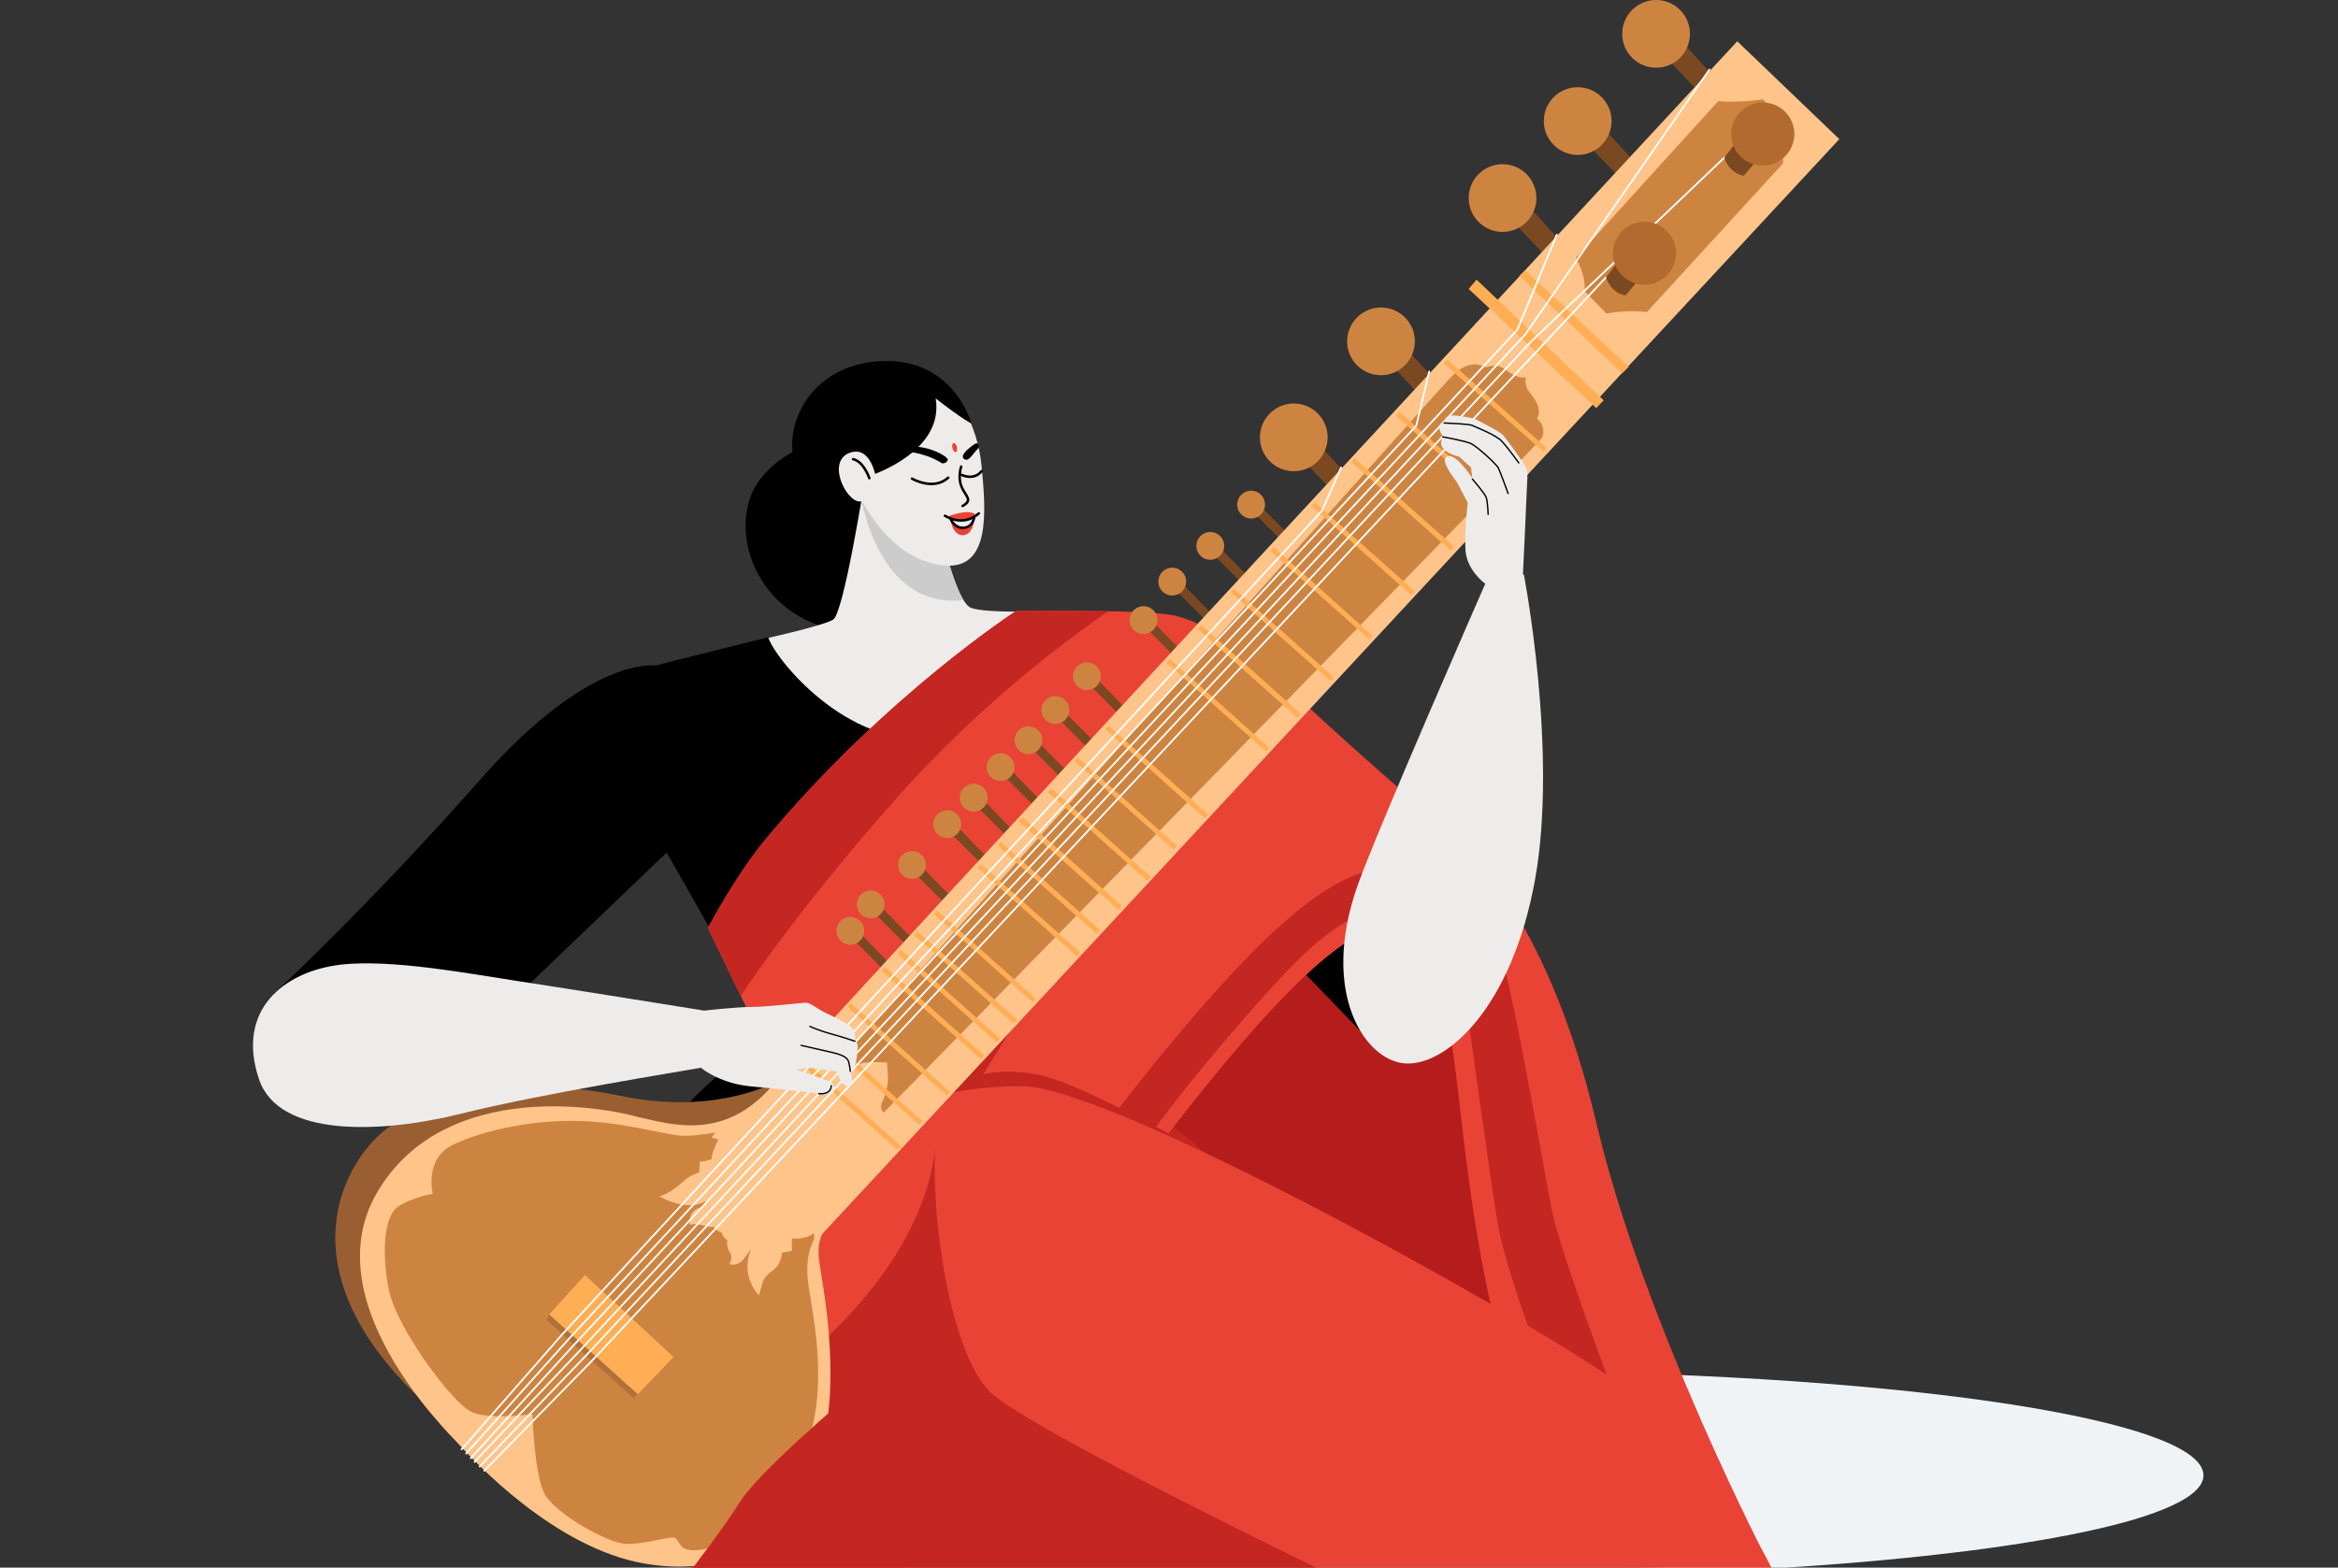 <svg width="504" height="338" viewBox="0 0 504 338" fill="none" xmlns="http://www.w3.org/2000/svg">
<rect x="0" y="0" width="504" height="338" fill="#333333" stroke="none"/>
<g clip-path="url(#clip0_74_16487)">
<path d="M475 318.1C475 327.3 436.7 334.9 381.9 338.2C363.3 338.2 341.2 337.6 318.7 337.6C232.4 337.6 162.5 330.7 162.5 318.2C162.5 305.7 232.5 295.6 318.7 295.6C404.9 295.6 475 305.6 475 318.1Z" fill="#F0F3F6"/>
<path d="M337.4 334.6H297L284.2 318.6L239.1 251.3C239.1 251.3 254.1 195.4 256.5 192.4C258.9 189.4 271.5 175.6 275.7 175.6C279.9 175.6 309.3 199.6 309.3 199.6L329.1 231.4L337.4 334.6Z" fill="#B51D1D"/>
<path d="M177.7 95.9C177.7 95.9 170.3 95.2 163.9 103.3C157.5 111.5 160.8 127.1 173.4 133.5C186 140 196.7 131 196.7 131C196.7 131 196.1 108.7 195.8 106.6C195.5 104.5 177.7 95.9 177.7 95.9Z" fill="black"/>
<path d="M141.3 143.5C141.3 143.5 127.2 141.2 103.6 168C80 194.8 59 214.3 59 214.3L99.8 225.9L152.9 175L141.3 143.5Z" fill="black"/>
<path d="M202.4 113.2C202.4 113.2 206 130 209.4 131.1C212.8 132.2 222.9 131.8 222.9 131.8L218.1 161.8C218.1 161.8 195.2 172 175.9 163.4L163.6 138C163.6 138 177.3 135 179.6 133.6C181.9 132.2 186.4 103.6 186.4 103.6L202.4 113.2Z" fill="#EDECEB"/>
<path d="M185.8 107.1C185.8 107.3 185.7 107.5 185.7 107.6C186.3 111.2 190.8 131.3 207.7 129.4C205.4 125.6 203.3 116.8 202.6 114.1L191.8 107.8L185.8 107.1Z" fill="#CCCCCC"/>
<path d="M166.4 223.7C166.4 223.7 109.9 253.3 135.2 316.6C144.4 336.6 156.8 337.4 163.2 337.4C169.6 337.4 227.7 242.5 227.7 242.5L224.4 225.5L166.4 223.7Z" fill="black"/>
<path d="M224.4 225.5C224.4 225.5 282.4 250.7 283.3 292.2C285.7 317.4 271 337.3 213.9 337.3C156.8 337.3 155 337.3 155 337.3L150.2 285.6L197.1 224.3L224.4 225.5Z" fill="#C42622"/>
<path d="M165.6 137.4C167.1 142.2 182.8 161.3 200.8 159C216.7 157 220.9 144.4 219.8 131.8C228.8 131.7 249.8 132.9 249.8 132.9L224.4 225.5C224.4 225.5 197.4 237.2 166.4 223.7L142.4 181.5L141.1 143.6C141.1 143.5 157.1 139.5 165.6 137.4Z" fill="black"/>
<path d="M249.5 132.8C249.5 132.8 263.7 130.9 286.4 158.5C309.2 186.1 319.1 197.1 319.1 197.1L297.2 226.4L237 164L249.5 132.8Z" fill="black"/>
<path d="M164.6 224.9L152.6 200.1C152.6 200.1 158.6 188.6 165.4 180.5C191.2 149.7 219.1 131.7 219.1 131.7C219.1 131.7 247.3 131.4 253.1 132.7C258.9 133.9 269.3 139.9 277.5 148.1C285.7 156.3 309.2 176.6 313.4 180.4C317.6 184.2 334 199.2 344.2 242.4C354.4 285.6 381.4 337.3 381.4 337.3H356.5C356.5 337.3 331 319.5 323 288.2C315 257 314.6 226.2 311.2 217.3C307.4 207.4 309.7 201.1 300.6 199.7C281.3 196.7 232.8 273.3 221.1 283.2C209.4 293.1 215.1 246 215.1 246L164.6 224.9Z" fill="#E94335"/>
<path d="M315.8 214.5C315.8 214.5 321.8 258.3 323 264.6C325.4 276.6 333.8 297.8 333.8 297.8L353.4 315.4C353.4 315.4 336.6 271.3 334.6 261.3C332.6 251.3 325.2 207 322.2 202C319.2 197 315.8 214.5 315.8 214.5Z" fill="#C42622"/>
<path d="M292.4 197.6C292.4 197.6 287.6 199.3 279.6 207.2C271.6 215.1 254.1 235.6 247 246.1C237.8 243.4 237.8 243.4 237.8 243.4C237.8 243.4 258.1 216.2 274.3 201.1C290.5 186 298.5 186.7 303.4 187.4C308.5 188.1 292.4 197.6 292.4 197.6Z" fill="#C42622"/>
<path d="M199.4 239.4L215.1 245.9C215.1 245.9 214.9 247.3 214.7 249.5L246.2 251.8C248 249.4 249.9 246.9 251.9 244.4C249.1 242.9 231.5 233.3 224.2 231.8C216.3 230.2 211.9 231.7 211.9 231.7L220.9 217.3L199.4 239.4Z" fill="#C42622"/>
<path d="M219.1 131.7C219.1 131.7 191.2 149.7 165.4 180.5C158.6 188.6 152.6 200.1 152.6 200.1L159.7 214.7C163 209.7 174.2 193.6 192.9 172.5C213.1 149.6 234.5 134.8 238.9 131.8C229.5 131.6 219.1 131.7 219.1 131.7Z" fill="#C42622"/>
<path d="M205.8 85.1C205.8 85.1 210.7 91 211.6 100.5C212.5 110 213.7 123 203.4 121.9C190.7 120.6 184.1 105.5 183.1 101.7C182.1 97.9 185.9 86.1 190.6 83C195.5 80 203.9 82.5 205.8 85.1Z" fill="#EDECEB"/>
<path d="M206.037 97.47C206.305 97.403 206.415 96.915 206.282 96.379C206.149 95.843 205.824 95.462 205.556 95.528C205.288 95.595 205.179 96.083 205.311 96.619C205.444 97.155 205.769 97.536 206.037 97.47Z" fill="#E94335"/>
<path d="M207.2 100.6C207.2 100.6 206.4 102.9 207.3 105C208.2 107.1 209.8 107.8 207.5 109.1" stroke="black" stroke-width="0.541" stroke-miterlimit="10" stroke-linecap="round" stroke-linejoin="round"/>
<path d="M207.3 102.4C207.3 102.4 209.9 103.7 211.6 101.6" stroke="black" stroke-width="0.541" stroke-miterlimit="10" stroke-linecap="round" stroke-linejoin="round"/>
<path d="M196.6 103.2C196.6 103.2 201.2 105.9 204.4 103" stroke="black" stroke-width="0.541" stroke-miterlimit="10" stroke-linecap="round" stroke-linejoin="round"/>
<path d="M204.9 112C204.9 112 205.3 115.5 207.6 115.4C209.9 115.3 210 111.9 210 111.9C210 111.9 209.6 113.7 207.9 113.7C206.2 113.7 204.9 112 204.9 112Z" fill="#E94335"/>
<path d="M204.2 111.4C204.2 111.4 208.8 109.5 210.4 111C209.1 112 207.9 112.3 206.6 112.2C205.4 112 204.2 111.4 204.2 111.4Z" fill="#E94335"/>
<path d="M203.7 111.2C203.7 111.2 207.5 113.8 211 110.7" stroke="black" stroke-width="0.541" stroke-miterlimit="10" stroke-linecap="round" stroke-linejoin="round"/>
<path d="M204.9 111.8C204.9 111.8 205.6 113.9 207.7 113.8C209.8 113.7 210 111.5 210 111.5" stroke="black" stroke-width="0.541" stroke-miterlimit="10" stroke-linecap="round" stroke-linejoin="round"/>
<path d="M188 102.4C188 102.4 203.6 97.3 201.7 85.9C207.6 90.5 209.4 91.3 209.4 91.3C209.4 91.3 205.5 76.7 189.3 77.9C173.3 79 166.6 94.5 173.4 105.2C180.2 115.9 186.1 103.1 188 102.4Z" fill="black"/>
<path d="M188.8 102.9C188.8 102.9 187.7 95.8 183 97.7C177.9 99.8 183 109.4 186 108" fill="#EDECEB"/>
<path d="M187.4 103.1C187.4 103.1 186.2 99.5 183.9 99" stroke="black" stroke-width="0.541" stroke-miterlimit="10" stroke-linecap="round" stroke-linejoin="round"/>
<path d="M203.1 99.9C203.1 99.9 204 100 204.3 99.2C204.6 98.4 198.9 95.4 195.3 96.6C191.7 97.8 197.6 96.4 203.1 99.9Z" fill="black"/>
<path d="M208.4 97.1C208.4 97.1 207.3 98.1 207.6 98.7C207.9 99.2 208.6 99.4 209.3 98.5C210 97.6 211 96.5 211 96.5C211 96.5 211.1 95.9 210.7 95.6C210.3 95.3 208.4 97.1 208.4 97.1Z" fill="black"/>
<path d="M178.2 243.3C178.2 243.3 201.2 233.8 220.6 234.2C240 234.6 326.5 282.6 348.1 297.6C369.7 312.6 381.9 338.1 381.9 338.1H149.2C149.2 338.1 154 255.4 178.2 243.3Z" fill="#E94335"/>
<path d="M213.3 300C205.2 291.9 200.7 264 201.6 247.7C198 278.3 163.8 300 163.8 300C163.8 300 158.9 304.5 152.1 310.9C149.9 326.3 149.2 338.1 149.2 338.1H283.9C264.7 328.7 219.6 306.4 213.3 300Z" fill="#C42622"/>
<path d="M363 9.5L369.7 16.8L366.3 19.9L359.7 13L363 9.5Z" fill="#7B4921"/>
<path d="M357 14.6C361.032 14.6 364.3 11.332 364.3 7.3C364.3 3.268 361.032 0 357 0C352.968 0 349.7 3.268 349.7 7.3C349.7 11.332 352.968 14.6 357 14.6Z" fill="#CE8441"/>
<path d="M346.2 28.2L352.9 35.5L349.5 38.7L342.9 31.8L346.2 28.2Z" fill="#7B4921"/>
<path d="M340.1 33.4C344.132 33.4 347.4 30.132 347.4 26.1C347.4 22.068 344.132 18.8 340.1 18.8C336.068 18.8 332.8 22.068 332.8 26.1C332.8 30.132 336.068 33.4 340.1 33.4Z" fill="#CE8441"/>
<path d="M329.9 44.9L336.6 52.2L333.3 55.3L326.7 48.4L329.9 44.9Z" fill="#7B4921"/>
<path d="M323.9 50C327.932 50 331.2 46.732 331.2 42.7C331.2 38.668 327.932 35.4 323.9 35.4C319.868 35.4 316.6 38.668 316.6 42.7C316.6 46.732 319.868 50 323.9 50Z" fill="#CE8441"/>
<path d="M303.7 75.8L310.4 83.1L307 86.2L300.5 79.3L303.7 75.8Z" fill="#7B4921"/>
<path d="M297.7 80.9C301.732 80.9 305 77.632 305 73.6C305 69.568 301.732 66.3 297.7 66.3C293.668 66.3 290.4 69.568 290.4 73.6C290.4 77.632 293.668 80.9 297.7 80.9Z" fill="#CE8441"/>
<path d="M284.9 96.5L291.7 103.8L288.3 106.9L281.7 100.1L284.9 96.5Z" fill="#7B4921"/>
<path d="M278.9 101.6C282.932 101.6 286.2 98.332 286.2 94.3C286.2 90.268 282.932 87 278.9 87C274.868 87 271.6 90.268 271.6 94.3C271.6 98.332 274.868 101.6 278.9 101.6Z" fill="#CE8441"/>
<path d="M272.2 109.6L278.3 115.8L276.9 117.2L270.9 111.2L272.2 109.6Z" fill="#7B4921"/>
<path d="M269.7 111.8C271.357 111.8 272.7 110.457 272.7 108.8C272.7 107.143 271.357 105.8 269.7 105.8C268.043 105.8 266.7 107.143 266.7 108.8C266.7 110.457 268.043 111.8 269.7 111.8Z" fill="#CE8441"/>
<path d="M263.4 118.5L269.4 124.7L268 126L262 120L263.4 118.5Z" fill="#7B4921"/>
<path d="M260.9 120.7C262.557 120.7 263.9 119.357 263.9 117.7C263.9 116.043 262.557 114.7 260.9 114.7C259.243 114.7 257.9 116.043 257.9 117.7C257.9 119.357 259.243 120.7 260.9 120.7Z" fill="#CE8441"/>
<path d="M255.2 126.2L261.3 132.4L259.9 133.7L253.9 127.7L255.2 126.2Z" fill="#7B4921"/>
<path d="M252.7 128.4C254.357 128.4 255.7 127.057 255.7 125.4C255.7 123.743 254.357 122.4 252.7 122.4C251.043 122.4 249.7 123.743 249.7 125.4C249.7 127.057 251.043 128.4 252.7 128.4Z" fill="#CE8441"/>
<path d="M249 134.5L255 140.7L253.7 142.1L247.7 136L249 134.5Z" fill="#7B4921"/>
<path d="M246.5 136.7C248.157 136.7 249.5 135.357 249.5 133.7C249.5 132.043 248.157 130.7 246.5 130.7C244.843 130.7 243.5 132.043 243.5 133.7C243.5 135.357 244.843 136.7 246.5 136.7Z" fill="#CE8441"/>
<path d="M236.8 146.7L242.8 152.9L241.4 154.2L235.4 148.2L236.8 146.7Z" fill="#7B4921"/>
<path d="M234.3 148.8C235.957 148.8 237.3 147.457 237.3 145.8C237.3 144.143 235.957 142.8 234.3 142.8C232.643 142.8 231.3 144.143 231.3 145.8C231.3 147.457 232.643 148.8 234.3 148.8Z" fill="#CE8441"/>
<path d="M230 154L236.1 160.1L234.7 161.5L228.7 155.5L230 154Z" fill="#7B4921"/>
<path d="M227.5 156.1C229.157 156.1 230.5 154.757 230.5 153.1C230.5 151.443 229.157 150.1 227.5 150.1C225.843 150.1 224.5 151.443 224.5 153.1C224.5 154.757 225.843 156.1 227.5 156.1Z" fill="#CE8441"/>
<path d="M224.2 160.4L230.3 166.6L228.9 167.9L222.9 161.9L224.2 160.4Z" fill="#7B4921"/>
<path d="M221.7 162.6C223.357 162.6 224.7 161.257 224.7 159.6C224.7 157.943 223.357 156.6 221.7 156.6C220.043 156.6 218.7 157.943 218.7 159.6C218.7 161.257 220.043 162.6 221.7 162.6Z" fill="#CE8441"/>
<path d="M218.2 166.3L224.2 172.5L222.9 173.8L216.9 167.8L218.2 166.3Z" fill="#7B4921"/>
<path d="M215.7 168.4C217.357 168.4 218.7 167.057 218.7 165.4C218.7 163.743 217.357 162.4 215.7 162.4C214.043 162.4 212.7 163.743 212.7 165.4C212.7 167.057 214.043 168.4 215.7 168.4Z" fill="#CE8441"/>
<path d="M212.4 172.9L218.4 179.1L217.1 180.4L211.1 174.4L212.4 172.9Z" fill="#7B4921"/>
<path d="M209.9 175C211.557 175 212.9 173.657 212.9 172C212.9 170.343 211.557 169 209.9 169C208.243 169 206.9 170.343 206.9 172C206.9 173.657 208.243 175 209.9 175Z" fill="#CE8441"/>
<path d="M206.7 178.6L212.8 184.8L211.4 186.1L205.4 180.1L206.7 178.6Z" fill="#7B4921"/>
<path d="M204.2 180.7C205.857 180.7 207.2 179.357 207.2 177.7C207.2 176.043 205.857 174.7 204.2 174.7C202.543 174.7 201.2 176.043 201.2 177.7C201.2 179.357 202.543 180.7 204.2 180.7Z" fill="#CE8441"/>
<path d="M199.1 187.3L205.2 193.5L203.8 194.9L197.8 188.9L199.1 187.3Z" fill="#7B4921"/>
<path d="M196.6 189.5C198.257 189.5 199.6 188.157 199.6 186.5C199.6 184.843 198.257 183.5 196.6 183.5C194.943 183.5 193.6 184.843 193.6 186.5C193.6 188.157 194.943 189.5 196.6 189.5Z" fill="#CE8441"/>
<path d="M190.2 195.8L196.3 202L194.9 203.3L188.9 197.3L190.2 195.8Z" fill="#7B4921"/>
<path d="M187.7 198C189.357 198 190.7 196.657 190.7 195C190.7 193.343 189.357 192 187.7 192C186.043 192 184.7 193.343 184.7 195C184.7 196.657 186.043 198 187.7 198Z" fill="#CE8441"/>
<path d="M185.8 201.6L191.8 207.8L190.4 209.1L184.5 203.1L185.8 201.6Z" fill="#7B4921"/>
<path d="M183.3 203.7C184.957 203.7 186.3 202.357 186.3 200.7C186.3 199.043 184.957 197.7 183.3 197.7C181.643 197.7 180.3 199.043 180.3 200.7C180.3 202.357 181.643 203.7 183.3 203.7Z" fill="#CE8441"/>
<path d="M171.1 231.2C171.1 231.2 157.4 241.2 133.9 236.3C110.4 231.4 87.4 235.5 78 249C68.6 262.5 69.4 281.8 90.9 301.9C112.4 322 152.1 271.3 152.1 271.3L171.1 231.2Z" fill="#995F33"/>
<path d="M374.5 8.9L396.5 30L177.4 265.9C177.4 265.9 176.2 267.4 176.5 271.1C176.8 274.8 181.9 296.8 176.7 314C171.5 331.2 158.1 340.5 138.8 337.1C119.5 333.7 102.3 315.1 99 311.5C95.7 308 67.7 280.3 81.3 257.1C94.9 233.9 126.5 237.8 137.8 240.9C145.2 242.6 156.2 245.8 166.3 234.3C177.2 221.7 374.5 8.9 374.5 8.9Z" fill="#FFC48A"/>
<path d="M327.5 59.5L349.7 80.5L351.1 79.1L328.8 58.3L327.5 59.5Z" fill="#FFAE55"/>
<path d="M318.3 60.3L345.7 86.3L344.1 88L316.6 62.3L318.3 60.3Z" fill="#FFAE55"/>
<path d="M154.2 244.2L153.4 245.3L154.9 245.7C154.9 245.7 153.4 248.4 153.4 249.9C151.8 250.6 150.9 250.4 150.9 250.4L150.7 252.8C150.7 252.8 148.8 253.4 147.7 254.4C146.5 255.4 144.1 257.6 142.1 257.9C142.1 257.9 148 261.5 152 259C152.2 259.4 151.4 260.3 150.6 260.5C149.8 260.7 148.4 261.8 148.7 264.1C150.3 263.5 152.7 264.8 153.8 264.5C154.4 265.4 155.6 265.8 155.6 265.8C155.6 265.8 155.8 266.8 156.8 267.4C156.6 268.4 156.9 269.4 157.4 270.1C157.9 270.8 157.6 272.1 157.2 272.6C158.9 273 160 272 160.6 271.1C161.2 270.2 162 269.2 162 269.2C162 269.2 159.2 274.3 163.6 279.3C164.6 276.1 164.3 276.1 165.4 274.9C166.6 273.7 168.1 273.5 168.6 270.1C170.7 269.7 170.7 269.7 170.7 269.7V267C170.7 267 173.2 267.5 175.5 265.9C175.5 267.9 175.4 267.5 175.4 267.5C175.4 267.5 173.3 270.6 174.3 277.3C175.3 284 178.8 299.5 173.6 312.4C168.4 325.3 168.5 324.4 166.4 326C164.3 327.6 160.3 325.6 159 327.2C157.7 328.8 158 331.9 156.3 332.7C154.6 333.5 150.3 334.7 148.2 334.1C146.1 333.6 146.4 331.6 145.1 331.5C143.8 331.4 139.2 332.9 135.2 332.9C131.2 332.9 119.6 326.4 117.3 321.9C115.1 317.5 114.8 304.9 114.8 304.9C114.8 304.9 105.9 306.2 101.8 304.5C97.6 302.8 85.4 286.2 83.8 278C82.2 269.8 82.8 262.1 85.9 260.1C89 258.1 93.3 257.4 93.3 257.4C93.3 257.4 91.3 249.7 97.9 246.7C104.4 243.7 114.7 241.4 125 241.7C135.3 242 144.2 245 147.7 244.9C151 244.8 154.2 244.2 154.2 244.2Z" fill="#CE8441"/>
<path d="M329 81.3C329 81.3 328.3 83 329.9 84.8C331.5 86.7 332.3 88.8 331.3 90.2C332.6 91.3 333.1 93 332.4 94.4C331.7 95.7 190.5 239.9 190.5 239.9C190.5 239.9 189.5 239.1 190.1 237.8C190.7 236.6 191.6 233.7 191.4 232.1C191.3 230.5 191.2 229.1 191.2 229.1C191.2 229.1 187 228.8 185.6 229.3C184.2 229.7 182.2 230.6 181.7 230.7C181.2 230.8 179.8 230 179.8 230C179.8 230 310.8 83.3 312.5 81.6C314.3 79.8 316.9 77.4 320.3 79.2C322 78.6 323.4 78.8 324.5 79.7C325.6 80.6 327.8 81.8 329 81.3Z" fill="#CE8441"/>
<path d="M312 77.5L333.4 96.6L332.7 97.4L311.2 78.3L312 77.5Z" fill="#FFAE55"/>
<path d="M301.7 88.8L323.1 107.9L322.4 108.7L300.9 89.6L301.7 88.8Z" fill="#FFAE55"/>
<path d="M292 98.8L313.5 117.9L312.7 118.7L291.3 99.6L292 98.8Z" fill="#FFAE55"/>
<path d="M283.4 108.3L304.9 127.4L304.1 128.2L282.7 109.1L283.4 108.3Z" fill="#FFAE55"/>
<path d="M274.5 117.9L295.9 137.1L295.2 137.9L273.8 118.8L274.5 117.9Z" fill="#FFAE55"/>
<path d="M266 126.9L287.5 146L286.7 146.8L265.3 127.7L266 126.9Z" fill="#FFAE55"/>
<path d="M259 134.8L280.4 153.9L279.7 154.8L258.2 135.6L259 134.8Z" fill="#FFAE55"/>
<path d="M252.2 142.1L273.6 161.2L272.9 162L251.5 142.9L252.2 142.1Z" fill="#FFAE55"/>
<path d="M239 156.5L260.5 175.6L259.7 176.4L238.3 157.3L239 156.5Z" fill="#FFAE55"/>
<path d="M232.3 163.3L253.7 182.4L253 183.2L231.6 164.1L232.3 163.3Z" fill="#FFAE55"/>
<path d="M226.6 170L248.1 189.1L247.3 189.9L225.9 170.8L226.6 170Z" fill="#FFAE55"/>
<path d="M220.4 176.2L241.8 195.3L241.1 196.2L219.6 177.1L220.4 176.2Z" fill="#FFAE55"/>
<path d="M215.7 181.5L237.2 200.6L236.4 201.4L215 182.3L215.7 181.5Z" fill="#FFAE55"/>
<path d="M211.4 186.3L232.9 205.4L232.1 206.2L210.7 187.1L211.4 186.3Z" fill="#FFAE55"/>
<path d="M202 196.3L223.4 215.4L222.7 216.2L201.3 197.1L202 196.3Z" fill="#FFAE55"/>
<path d="M197.8 200.8L219.3 219.9L218.5 220.7L197.1 201.6L197.8 200.8Z" fill="#FFAE55"/>
<path d="M194.1 204.8L215.5 223.9L214.8 224.7L193.4 205.6L194.1 204.8Z" fill="#FFAE55"/>
<path d="M190.8 208.5L212.2 227.6L211.5 228.4L190 209.3L190.8 208.5Z" fill="#FFAE55"/>
<path d="M183.4 216.3L204.8 235.4L204.1 236.2L182.7 217.1L183.4 216.3Z" fill="#FFAE55"/>
<path d="M177.5 222.7L198.9 241.8L198.2 242.6L176.7 223.5L177.5 222.7Z" fill="#FFAE55"/>
<path d="M172.7 228L194.2 247.1L193.4 247.9L172 228.8L172.7 228Z" fill="#FFAE55"/>
<path d="M370.4 21.8L339.7 55.6C339.7 55.6 341.9 59.2 341.6 62.8L346.3 67.6C346.3 67.6 350.9 66.7 355 67.3L384.4 35.2C384.4 35.2 383.9 29.6 385.3 27L380 21.4C380 21.5 374.3 22.2 370.4 21.8Z" fill="#CE8441"/>
<path d="M118.4 283.4L117.8 284.6L136.5 301.4L137.5 300.6L118.4 283.4Z" fill="#B27039"/>
<path d="M137.5 300.6L145.2 292.6L126.1 274.9L118.4 283.4L137.5 300.6Z" fill="#FFAE55"/>
<path d="M346.2 59.8L127.7 293.3L104.4 317.1" stroke="white" stroke-width="0.383" stroke-miterlimit="2.613" stroke-linecap="round" stroke-linejoin="round"/>
<path d="M371.7 34L330 73.7L126.3 292.3L103.4 316.2" stroke="white" stroke-width="0.383" stroke-miterlimit="2.613" stroke-linecap="round" stroke-linejoin="round"/>
<path d="M368.5 15L328.8 72.1L125.1 291.1L102.3 315.2" stroke="white" stroke-width="0.383" stroke-miterlimit="2.613" stroke-linecap="round" stroke-linejoin="round"/>
<path d="M335.6 50.6L327.1 71.1L123.9 289.8L101.5 314.4" stroke="white" stroke-width="0.383" stroke-miterlimit="2.613" stroke-linecap="round" stroke-linejoin="round"/>
<path d="M308.1 80.1L305.3 91.8L122.7 288.6L100.5 313.4" stroke="white" stroke-width="0.383" stroke-miterlimit="2.613" stroke-linecap="round" stroke-linejoin="round"/>
<path d="M289.1 100.8L285 110.1L121.3 287.6L99.5 312.5" stroke="white" stroke-width="0.383" stroke-miterlimit="2.613" stroke-linecap="round" stroke-linejoin="round"/>
<path d="M375.2 29.4L371.7 34C371.7 34 372.6 37.3 375.9 37.9L380.4 32.6L375.2 29.4Z" fill="#7B4921"/>
<path d="M380 35.7C383.755 35.7 386.8 32.656 386.8 28.9C386.8 25.144 383.755 22.1 380 22.1C376.244 22.1 373.2 25.144 373.2 28.9C373.2 32.656 376.244 35.7 380 35.7Z" fill="#B26A2F"/>
<path d="M349.7 55.2L346.2 59.8C346.2 59.8 347.1 63.1 350.4 63.7L354.9 58.4L349.7 55.2Z" fill="#7B4921"/>
<path d="M354.5 61.4C358.255 61.4 361.3 58.356 361.3 54.6C361.3 50.844 358.255 47.8 354.5 47.8C350.744 47.8 347.7 50.844 347.7 54.6C347.7 58.356 350.744 61.4 354.5 61.4Z" fill="#B26A2F"/>
<path d="M151.2 230.3C151.2 230.3 155 233.5 161.5 234.2C168 234.8 176.3 235.7 176.6 235.8C176.8 235.9 179.3 236.3 179.7 235.4C180.2 234.5 179.8 233.6 178.4 233C177 232.4 177 232.5 177 232.5L171.6 230.6L174.4 230.2L180.3 231C180.3 231 181.3 233.4 182 233.9C182.4 234.2 183 234.2 183.4 233.9C184 233.4 183.4 231.7 183.4 231.1C183.4 231.1 184.6 229.5 184.7 227.9C184.8 226.3 185.2 225 184.4 224.6C184.4 223.2 184.3 222.1 183.3 221.3C182.3 220.5 179.7 219.2 178 218.4C176.3 217.6 174.7 216.2 173.7 216.2C172.7 216.2 165.5 217.1 162.2 217.1C158.9 217.1 151.8 217.9 151.8 217.9" fill="#EDECEB"/>
<path d="M176.5 235.8C176.5 235.8 179.1 236.2 179.2 234.1" stroke="black" stroke-width="0.294" stroke-miterlimit="10" stroke-linecap="round"/>
<path d="M174.6 221.3C174.6 221.3 176.2 222.1 179.1 222.9C182 223.7 184.3 224.5 184.3 224.5" stroke="black" stroke-width="0.294" stroke-miterlimit="10" stroke-linecap="round"/>
<path d="M172.7 225.4C172.7 225.4 177.6 226.5 179.7 227C181.8 227.5 182.5 228.1 182.8 228.6C183.1 229.1 183.3 231 183.3 231" stroke="black" stroke-width="0.294" stroke-miterlimit="10" stroke-linecap="round"/>
<path d="M151.8 217.9C151.8 217.9 120.7 212.9 111.4 211.5C102.1 210.1 84.4 206.7 73.4 208C61 209.5 50.9 217.9 55.8 232.6C60 245.4 82.3 244.4 99.5 240.1C116.7 235.8 146.9 231 151.2 230.2C155.3 229.5 156.8 220.5 151.8 217.9Z" fill="#EDECEB"/>
<path d="M320.1 125.8C320.1 125.8 316.2 123 315.9 118.6C315.7 114.2 316.4 108.4 316.4 108.4L314.1 104C314.1 104 310.7 99.8 311.6 98.7C313.1 96.9 316.6 102 316.6 102L317.4 103.2L317.1 100.8L314.6 98.5C314.6 98.5 310.1 97.5 310.7 95.1C310.9 94.2 311.1 94 311.1 94C311.1 94 310.2 93.2 310.3 92.1C310.4 91 311.3 91 311.3 91C311.3 91 311.3 89.3 313.8 89.6C316.3 89.9 317.8 90.2 318.1 90.4C318.4 90.5 323.5 93.2 323.9 93.7C324.4 94.2 328.8 100.1 329.1 101.2C329.4 102.3 329.2 103.5 329.1 106.4C329 109.3 328.3 123.7 328.3 123.7C328.3 123.7 326.5 129.4 320.1 125.8Z" fill="#EDECEB"/>
<path d="M317.4 103.3C317.4 103.3 320.1 106.4 320.4 107.3C320.7 108.2 320.8 110.9 320.8 110.9" stroke="black" stroke-width="0.294" stroke-miterlimit="10" stroke-linecap="round"/>
<path d="M311 94.2C311 94.2 315.6 95 317 95.6C318.4 96.2 322.6 100.1 323 100.9C323.4 101.7 325.1 106.4 325.1 106.4" stroke="black" stroke-width="0.294" stroke-miterlimit="10" stroke-linecap="round"/>
<path d="M311.3 91.2C311.3 91.2 316.6 91.4 317.3 91.7C318.1 92.1 322.6 93.8 323.8 95.2C325.1 96.6 327.4 99.8 327.4 99.8" stroke="black" stroke-width="0.294" stroke-miterlimit="10" stroke-linecap="round"/>
<path d="M328.5 123.9C328.5 123.9 335.9 162.1 330.9 189.7C325.9 217.3 311.9 229.7 303.1 229.3C294.3 228.9 284.4 214.1 292.7 190.8C297 178.7 320.2 125.8 320.2 125.8C320.2 125.8 324.7 122.3 328.5 123.9Z" fill="#EDECEB"/>
<path d="M183 300.9C183 300.9 163.8 317.1 159.6 323.7C155.4 330.3 149.3 338.1 149.3 338.1H195L183 300.9Z" fill="#C42622"/>
</g>
<defs>
<clipPath id="clip0_74_16487">
<rect width="504" height="338" fill="white"/>
</clipPath>
</defs>
</svg>
